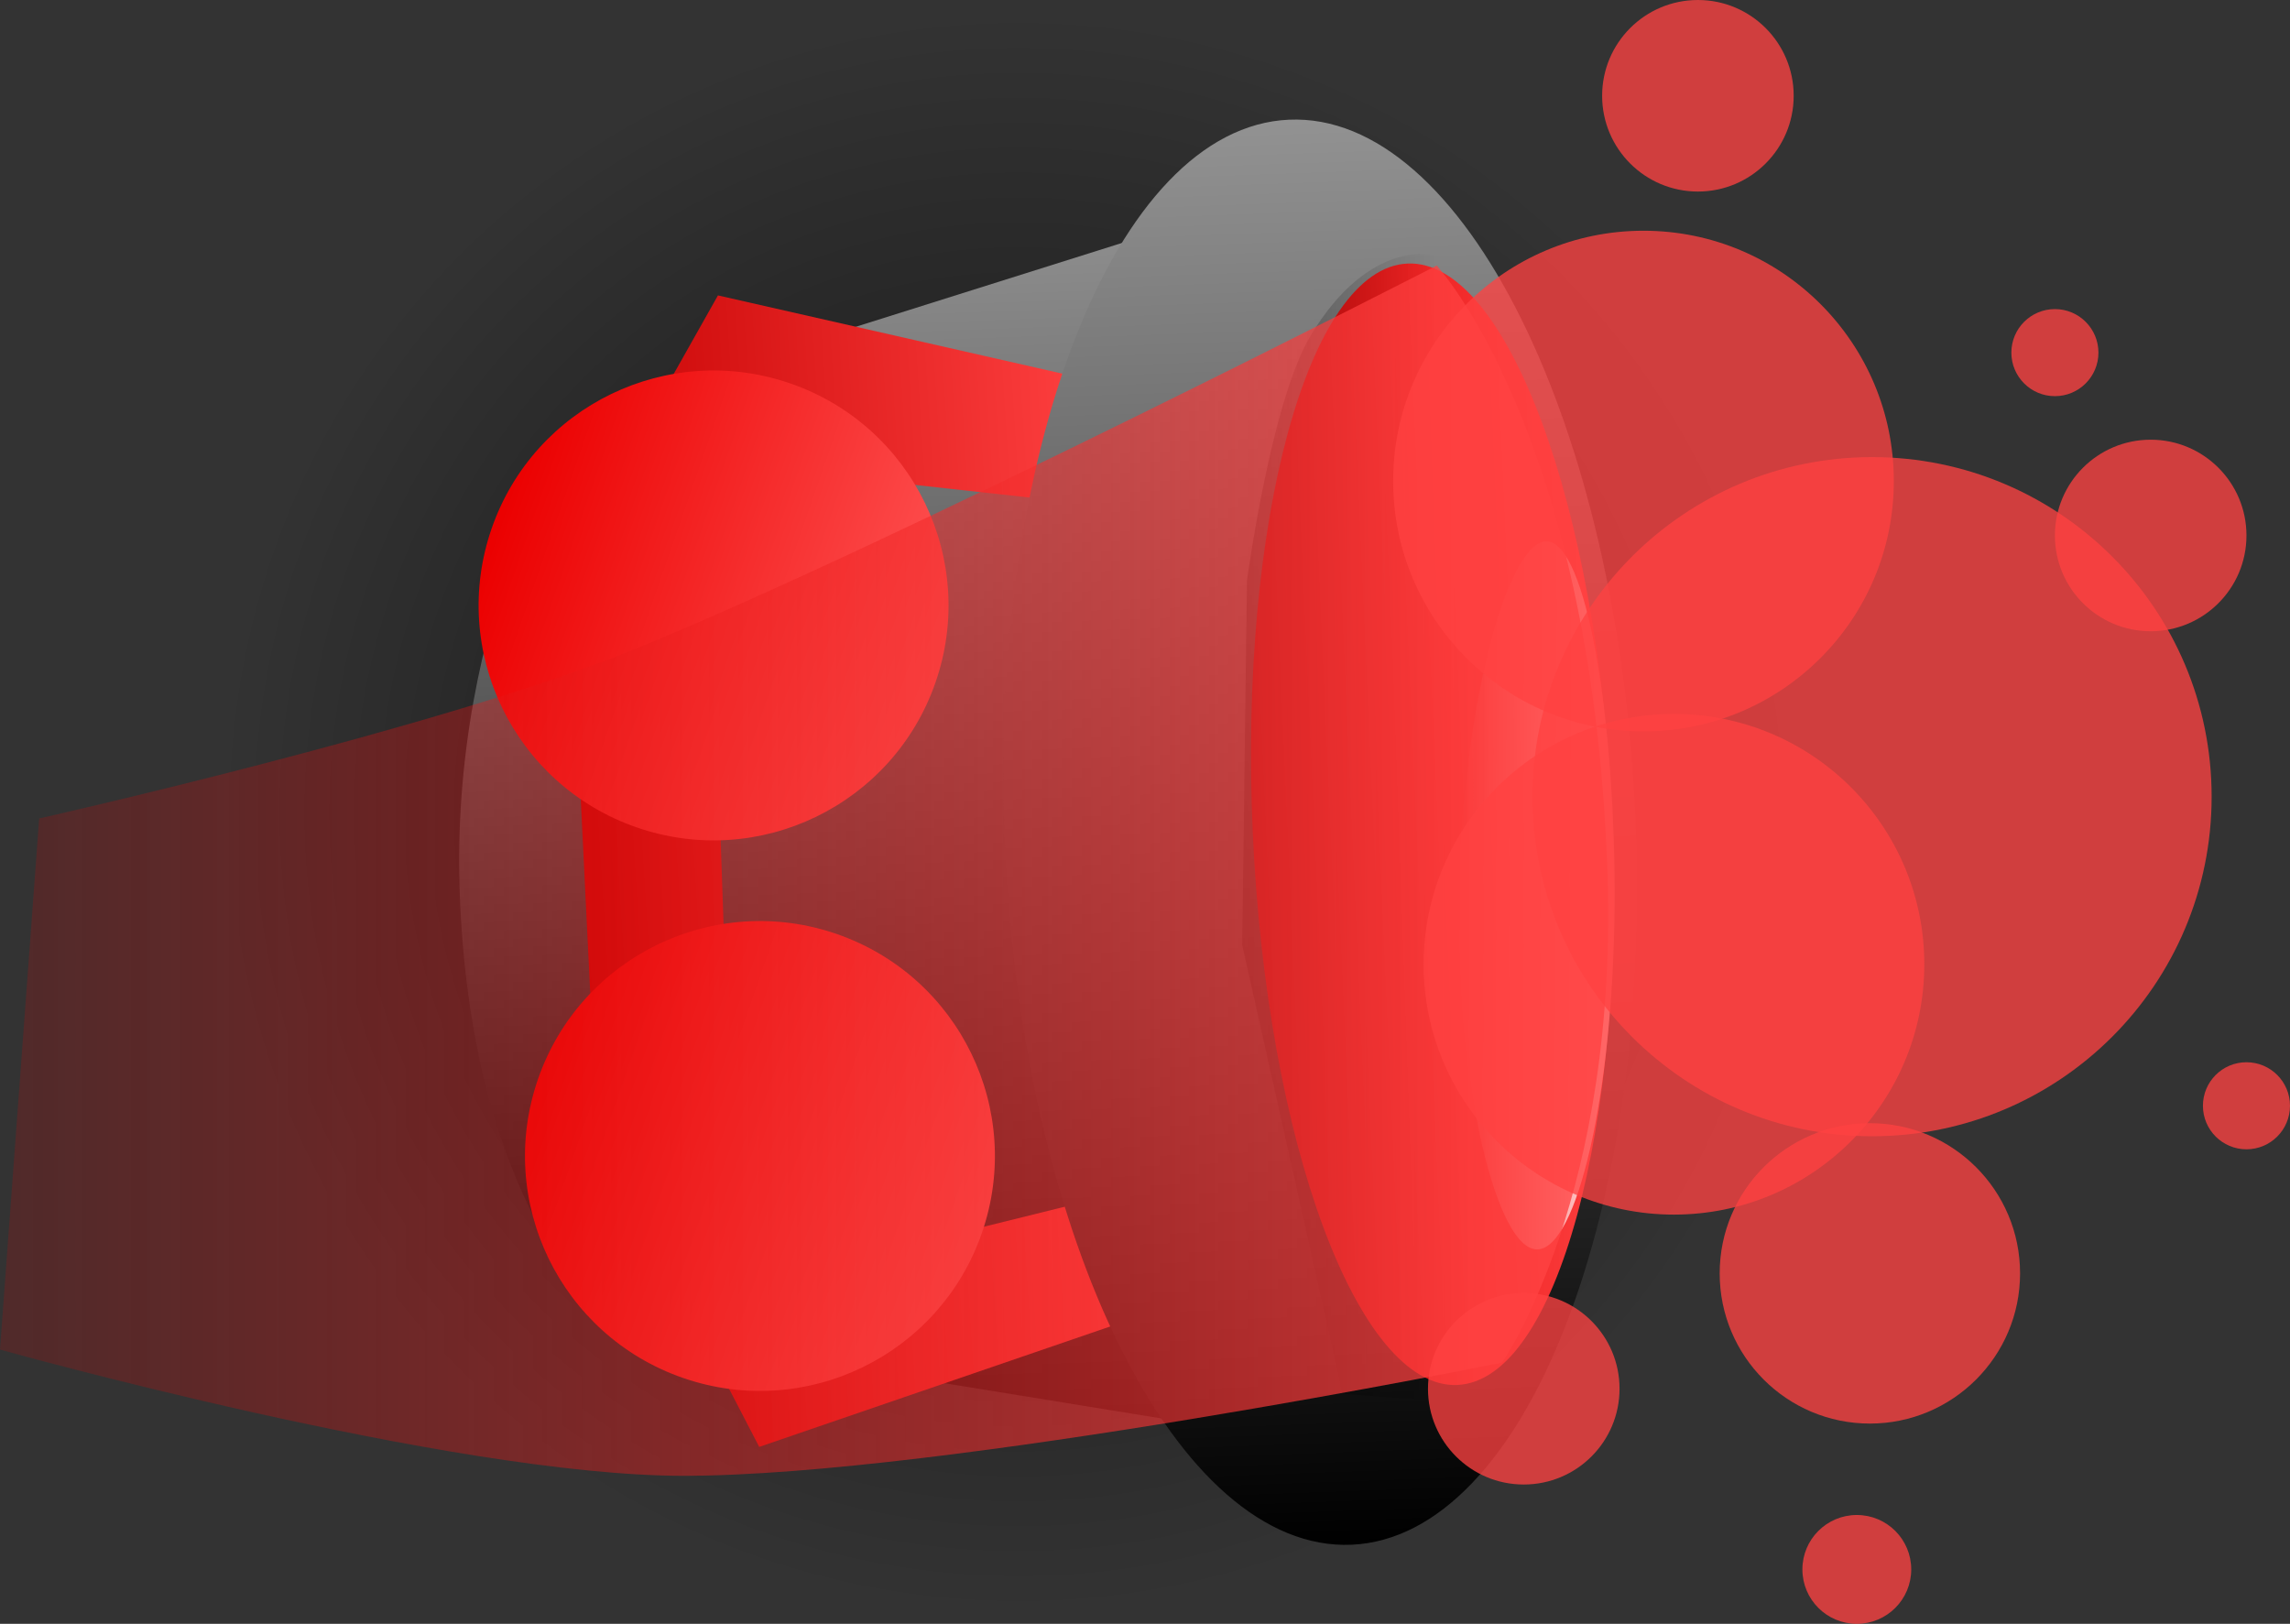 <svg version="1.1" xmlns="http://www.w3.org/2000/svg" xmlns:xlink="http://www.w3.org/1999/xlink" width="131.5" height="93.25" viewBox="0,0,131.5,93.25"><rect x="0" y="0" width="131.5" height="93.25" fill="#333333" stroke="none"/><defs><radialGradient cx="297.232" cy="170.517" r="46.017" gradientUnits="userSpaceOnUse" id="color-1"><stop offset="0" stop-color="#000000" stop-opacity="0.631"/><stop offset="1" stop-color="#000000" stop-opacity="0"/></radialGradient><linearGradient x1="293.546" y1="216.386" x2="300.919" y2="124.648" gradientUnits="userSpaceOnUse" id="color-2"><stop offset="0" stop-color="#ff5454"/><stop offset="1" stop-color="#eb0000"/></linearGradient><linearGradient x1="289.296" y1="135.25" x2="291.912" y2="208.21" gradientUnits="userSpaceOnUse" id="color-3"><stop offset="0" stop-color="#929292"/><stop offset="1" stop-color="#000000"/></linearGradient><linearGradient x1="272.095" y1="174.497" x2="303.687" y2="172.462" gradientUnits="userSpaceOnUse" id="color-4"><stop offset="0" stop-color="#c40000"/><stop offset="1" stop-color="#ff4141"/></linearGradient><linearGradient x1="313.089" y1="130.748" x2="316.024" y2="212.606" gradientUnits="userSpaceOnUse" id="color-5"><stop offset="0" stop-color="#929292"/><stop offset="1" stop-color="#000000"/></linearGradient><linearGradient x1="310.677" y1="171.679" x2="331.313" y2="170.76" gradientUnits="userSpaceOnUse" id="color-6"><stop offset="0" stop-color="#da0000"/><stop offset="1" stop-color="#ff4343"/></linearGradient><linearGradient x1="308.478" y1="170.151" x2="322.288" y2="169.656" gradientUnits="userSpaceOnUse" id="color-7"><stop offset="0" stop-color="#000000" stop-opacity="0.388"/><stop offset="1" stop-color="#000000" stop-opacity="0"/></linearGradient><linearGradient x1="322.51" y1="175.735" x2="330.865" y2="175.802" gradientUnits="userSpaceOnUse" id="color-8"><stop offset="0" stop-color="#ffffff" stop-opacity="0"/><stop offset="1" stop-color="#ffffff" stop-opacity="0.808"/></linearGradient><linearGradient x1="266.973" y1="154.232" x2="292.461" y2="163.075" gradientUnits="userSpaceOnUse" id="color-9"><stop offset="0" stop-color="#eb0000"/><stop offset="1" stop-color="#ff5454"/></linearGradient><linearGradient x1="269.636" y1="185.848" x2="295.124" y2="194.691" gradientUnits="userSpaceOnUse" id="color-10"><stop offset="0" stop-color="#eb0000"/><stop offset="1" stop-color="#ff5454"/></linearGradient><linearGradient x1="238.741" y1="169.136" x2="324.241" y2="169.136" gradientUnits="userSpaceOnUse" id="color-11"><stop offset="0" stop-color="#d90000" stop-opacity="0.173"/><stop offset="1" stop-color="#ff4242" stop-opacity="0.769"/></linearGradient></defs><g transform="translate(-238.741,-123.886)"><g data-paper-data="{&quot;isPaintingLayer&quot;:true}" fill-rule="nonzero" stroke-width="0" stroke-linecap="butt" stroke-linejoin="miter" stroke-miterlimit="10" stroke-dasharray="" stroke-dashoffset="0" style="mix-blend-mode: normal"><path d="M300.919,124.648c25.333,2.036 44.219,24.223 42.183,49.555c-2.036,25.333 -24.223,44.219 -49.555,42.183c-25.333,-2.036 -44.219,-24.223 -42.183,-49.555c2.036,-25.333 24.223,-44.219 49.555,-42.183z" data-paper-data="{&quot;index&quot;:null}" fill="url(#color-1)" stroke="url(#color-2)"/><g stroke="none"><path d="M314.218,134.357l3.249,72.937l-43.091,-6.993c0,0 -8.417,-5.878 -9.222,-24.76c-0.709,-16.63 6.876,-27.896 6.876,-27.896z" data-paper-data="{&quot;index&quot;:null}" fill="url(#color-3)"/><path d="M282.339,206.976l-9.307,-17.934l-1.615,-33.015l8.551,-15.177l22.005,4.999l0.254,7.089l-17.635,-1.94l-4.724,13.761l0.615,17.748l6.052,13.98l16.464,-4.077l0.265,7.385z" fill="url(#color-4)"/><path d="M316.362,212.593c-9.998,0.45 -18.911,-17.504 -19.909,-40.102c-0.997,-22.598 6.3,-41.281 16.298,-41.731c9.998,-0.45 18.912,17.504 19.909,40.102c0.997,22.598 -6.3,41.281 -16.298,41.731z" data-paper-data="{&quot;index&quot;:null}" fill="url(#color-5)"/><path d="M322.43,203.419c-5.698,0.254 -10.96,-13.956 -11.752,-31.739c-0.792,-17.783 3.185,-32.405 8.883,-32.659c5.698,-0.254 10.96,13.956 11.752,31.739c0.792,17.783 -3.185,32.405 -8.883,32.659z" data-paper-data="{&quot;index&quot;:null}" fill="url(#color-6)"/><path d="M315.836,203.929l-5.761,-25.771l0.271,-20.919c0,0 1.382,-10.32 3.669,-14.103c3.409,-5.64 7.116,-4.589 7.116,-4.589l2.406,65.954z" fill="url(#color-7)"/><path d="M331.457,175.992c-0.086,10.649 -2.152,19.661 -4.459,19.642c-2.307,-0.019 -4.573,-9.25 -4.488,-19.899c0.086,-10.649 2.729,-20.781 5.036,-20.763c2.307,0.019 3.997,10.371 3.911,21.02z" fill="url(#color-8)"/></g><path d="M266.973,154.232c2.442,-7.038 10.127,-10.764 17.166,-8.322c7.038,2.442 10.764,10.127 8.322,17.166c-2.442,7.038 -10.127,10.764 -17.166,8.322c-7.038,-2.442 -10.764,-10.127 -8.322,-17.166z" fill="url(#color-9)" stroke="#000000"/><path d="M269.636,185.848c2.442,-7.038 10.127,-10.764 17.166,-8.322c7.038,2.442 10.764,10.127 8.322,17.166c-2.442,7.038 -10.127,10.764 -17.166,8.322c-7.038,-2.442 -10.764,-10.127 -8.322,-17.166z" fill="url(#color-10)" stroke="#000000"/><path d="M238.741,201.386l2.25,-30.5c0,0 23.114,-5.194 34.205,-9.723c15.289,-6.244 46.045,-22.027 46.045,-22.027c0,0 8.845,9.512 9.796,34.508c0.717,18.842 -6.046,28.492 -6.046,28.492c0,0 -32.049,6.5 -47,6.5c-13.373,0 -39.25,-7.25 -39.25,-7.25z" fill="url(#color-11)" stroke="none"/><path d="M318.741,151.511c0,-7.939 6.436,-14.375 14.375,-14.375c7.939,0 14.375,6.436 14.375,14.375c0,7.939 -6.436,14.375 -14.375,14.375c-7.939,0 -14.375,-6.436 -14.375,-14.375z" fill-opacity="0.769" fill="#ff4242" stroke="none"/><path d="M326.741,169.636c0,-10.77 8.73,-19.5 19.5,-19.5c10.77,0 19.5,8.73 19.5,19.5c0,10.77 -8.73,19.5 -19.5,19.5c-10.77,0 -19.5,-8.73 -19.5,-19.5z" fill-opacity="0.769" fill="#ff4242" stroke="none"/><path d="M320.491,179.261c0,-7.939 6.436,-14.375 14.375,-14.375c7.939,0 14.375,6.436 14.375,14.375c0,7.939 -6.436,14.375 -14.375,14.375c-7.939,0 -14.375,-6.436 -14.375,-14.375z" fill-opacity="0.769" fill="#ff4242" stroke="none"/><path d="M337.491,197.011c0,-4.763 3.862,-8.625 8.625,-8.625c4.763,0 8.625,3.862 8.625,8.625c0,4.763 -3.862,8.625 -8.625,8.625c-4.763,0 -8.625,-3.862 -8.625,-8.625z" fill-opacity="0.769" fill="#ff4242" stroke="none"/><path d="M365.241,187.386c0,-1.381 1.119,-2.5 2.5,-2.5c1.381,0 2.5,1.119 2.5,2.5c0,1.381 -1.119,2.5 -2.5,2.5c-1.381,0 -2.5,-1.119 -2.5,-2.5z" fill-opacity="0.769" fill="#ff4242" stroke="none"/><path d="M354.241,144.136c0,-1.381 1.119,-2.5 2.5,-2.5c1.381,0 2.5,1.119 2.5,2.5c0,1.381 -1.119,2.5 -2.5,2.5c-1.381,0 -2.5,-1.119 -2.5,-2.5z" fill-opacity="0.769" fill="#ff4242" stroke="none"/><path d="M356.741,154.636c0,-3.038 2.462,-5.5 5.5,-5.5c3.038,0 5.5,2.462 5.5,5.5c0,3.038 -2.462,5.5 -5.5,5.5c-3.038,0 -5.5,-2.462 -5.5,-5.5z" fill-opacity="0.769" fill="#ff4242" stroke="none"/><path d="M320.741,203.636c0,-3.038 2.462,-5.5 5.5,-5.5c3.038,0 5.5,2.462 5.5,5.5c0,3.038 -2.462,5.5 -5.5,5.5c-3.038,0 -5.5,-2.462 -5.5,-5.5z" fill-opacity="0.769" fill="#ff4242" stroke="none"/><path d="M342.241,214.011c0,-1.726 1.399,-3.125 3.125,-3.125c1.726,0 3.125,1.399 3.125,3.125c0,1.726 -1.399,3.125 -3.125,3.125c-1.726,0 -3.125,-1.399 -3.125,-3.125z" fill-opacity="0.769" fill="#ff4242" stroke="none"/><path d="M330.741,129.386c0,-3.038 2.462,-5.5 5.5,-5.5c3.038,0 5.5,2.462 5.5,5.5c0,3.038 -2.462,5.5 -5.5,5.5c-3.038,0 -5.5,-2.462 -5.5,-5.5z" fill-opacity="0.769" fill="#ff4242" stroke="none"/></g></g></svg>